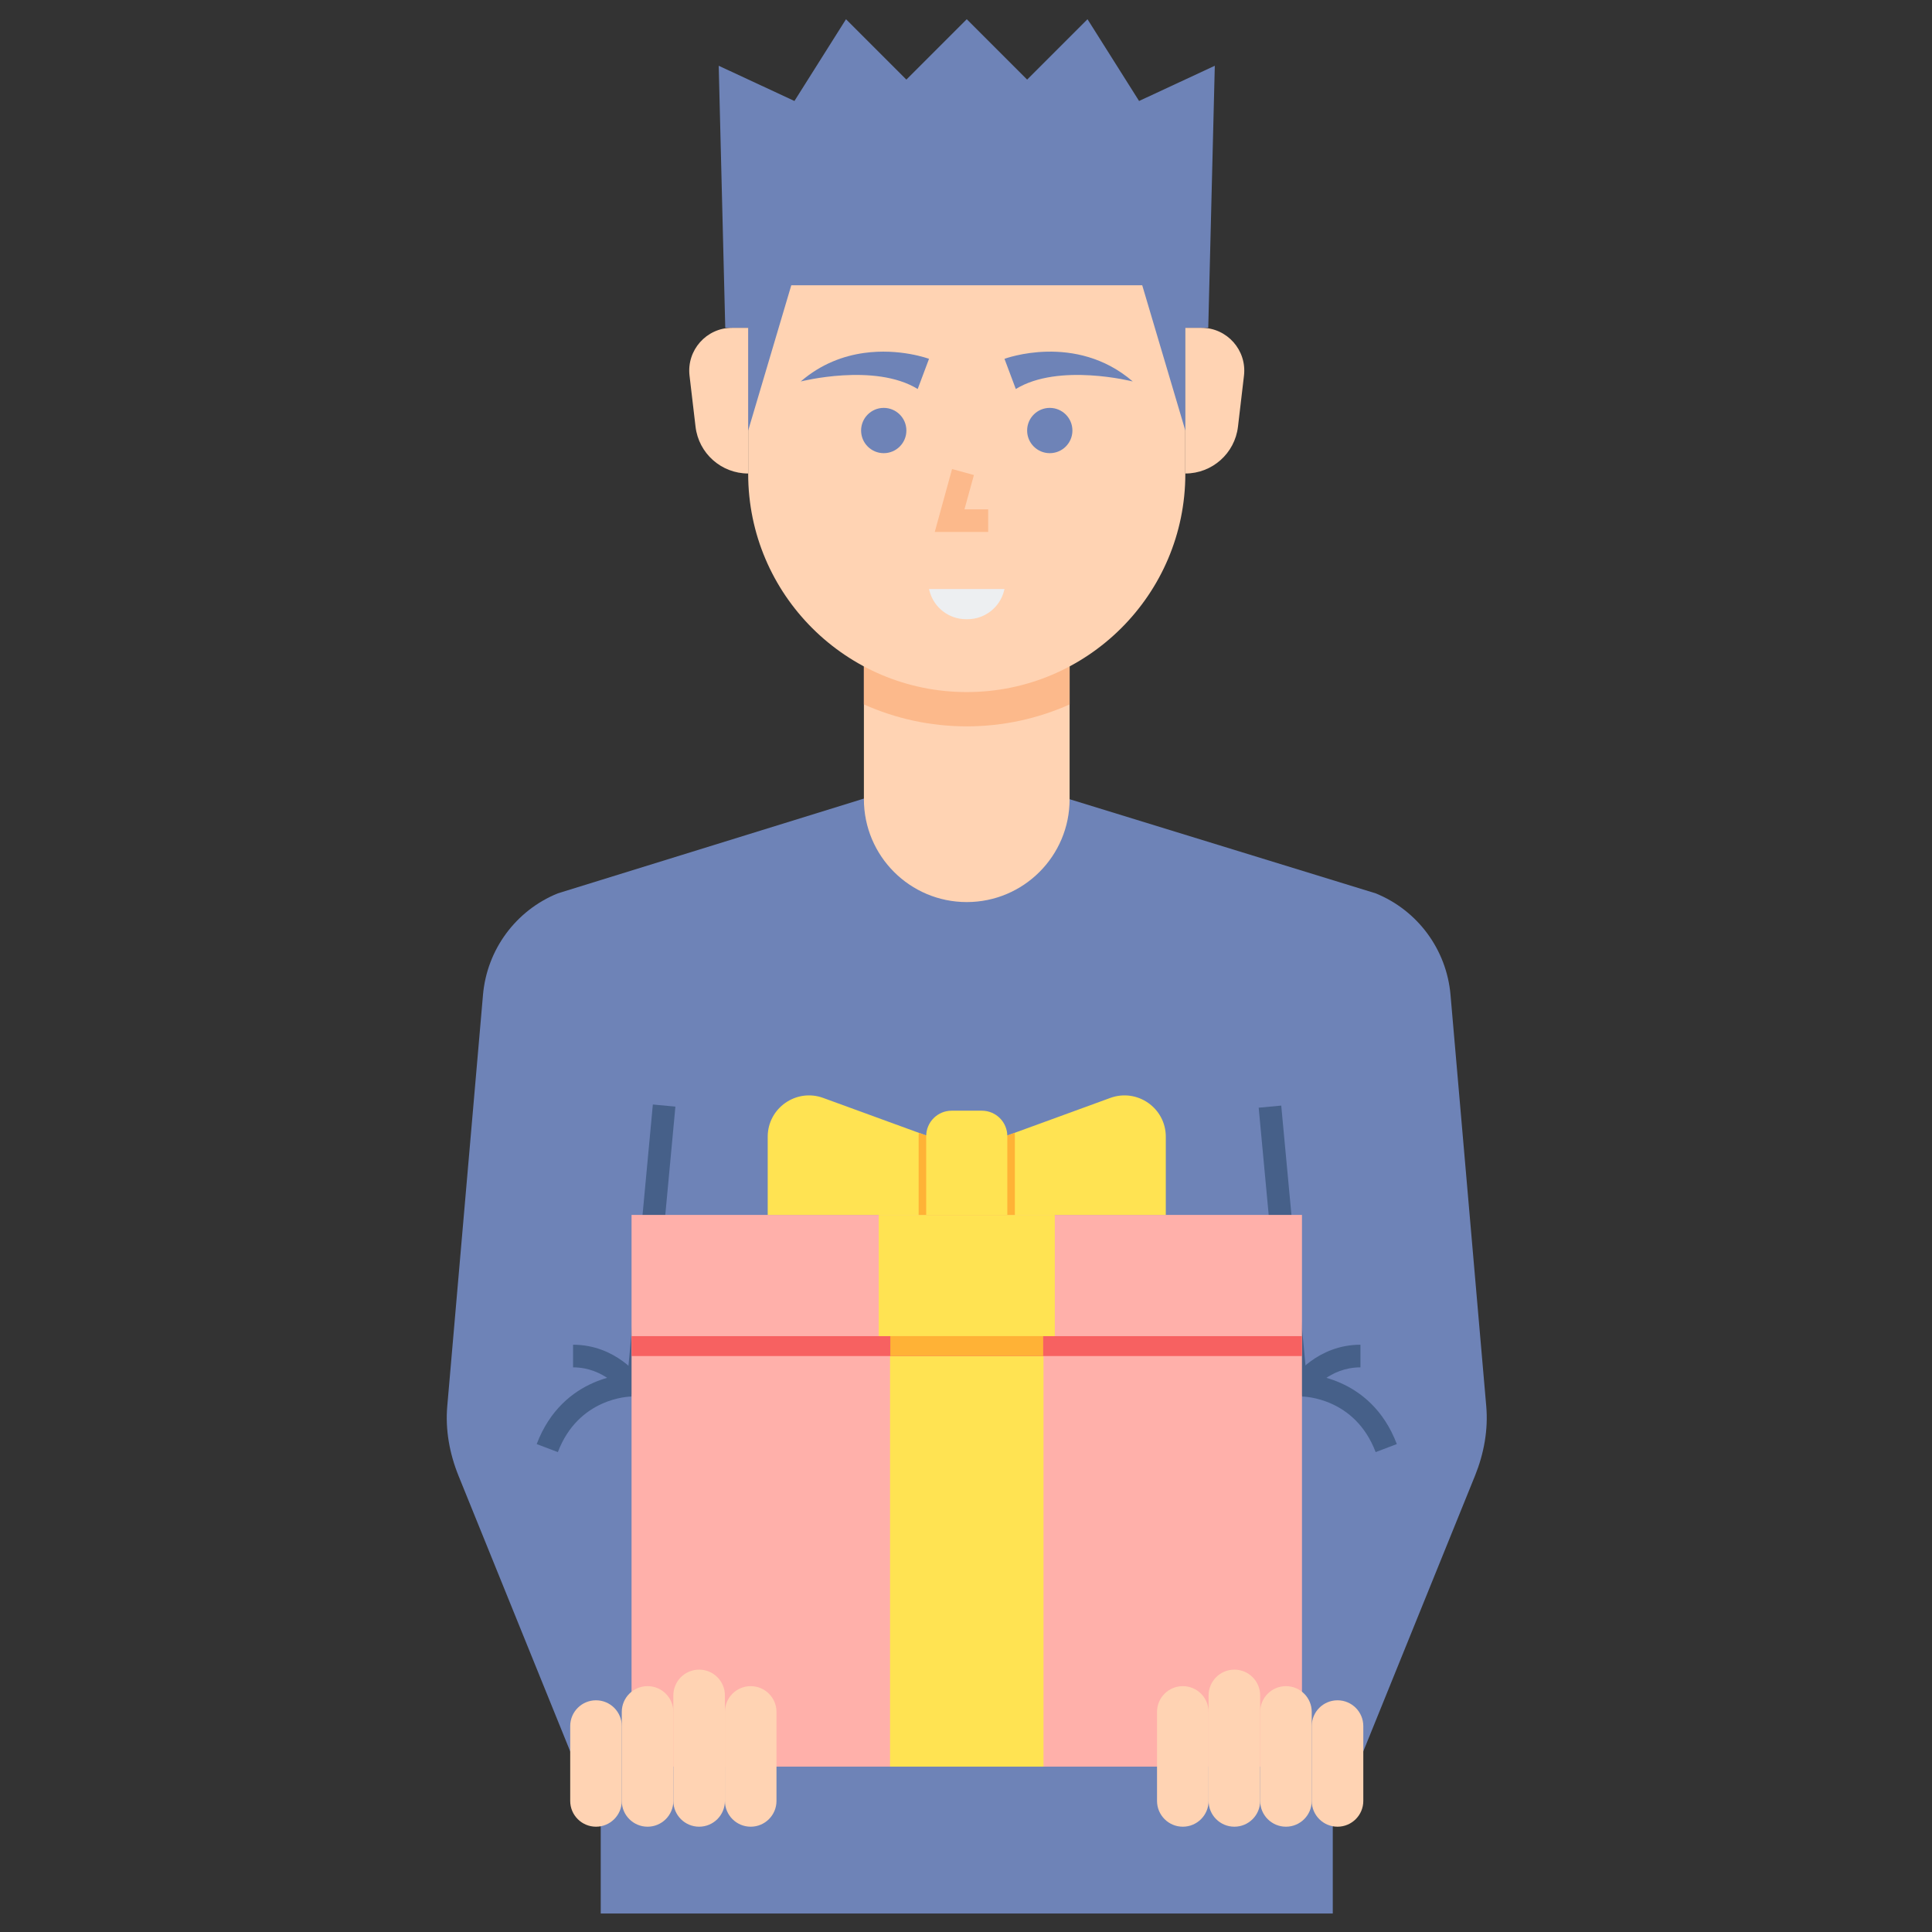<?xml version="1.0" encoding="utf-8"?>
<!-- Generator: Adobe Illustrator 22.0.0, SVG Export Plug-In . SVG Version: 6.00 Build 0)  -->
<svg version="1.1" id="Layer_1" xmlns="http://www.w3.org/2000/svg" xmlns:xlink="http://www.w3.org/1999/xlink" x="0px" y="0px"
	 viewBox="0 0 512 512" style="enable-background:new 0 0 512 512;" xml:space="preserve">
<rect x="0" y="0" width="512" height="512" fill="#333333" stroke="none"/>
<style type="text/css">
	.st0{fill:#FF7B7B;}
	.st1{fill:#FFB236;}
	.st2{fill:#FFD3B3;}
	.st3{fill:#FCB98B;}
	.st4{fill:#6E83B7;}
	.st5{fill:#FFB0AA;}
	.st6{fill:#EDEFF1;}
	.st7{fill:#FFE352;}
	.st8{fill:#46BEE8;}
	.st9{fill:#9CE5FF;}
	.st10{fill:#80D6FB;}
	.st11{fill:#FFE67B;}
	.st12{fill:#F76161;}
	.st13{fill:#98CA69;}
	.st14{fill:#75AA40;}
	.st15{fill:#BFEA8C;}
	.st16{fill:#D3D3D3;}
	.st17{fill:#466089;}
	.st18{fill:#7C93BF;}
	.st19{fill:#FFC69F;}
	.st20{fill:#859CC1;}
	.st21{fill:#EFA470;}
	.st22{fill:#C1C1C1;}
	.st23{fill:#E2935D;}
	.st24{fill:#99E5FF;}
</style>
<g>
	<g>
		<g>
			<path class="st4" d="M393.87,372.644l-9.47-109.02c-1.05-11.98-8.7-22.36-19.84-26.88L283.458,211.8H256.2l-27.258-0.166
				l-81.102,25.11c-11.14,4.52-18.79,14.9-19.84,26.88l-9.47,109.02c-0.55,6.27,0.615,12.58,2.965,18.41l37.705,93.04v23h97h97v-23
				l37.705-93.04C393.256,385.224,394.42,378.914,393.87,372.644z"/>
		</g>
	</g>
	<g>
		<g>
			
				<rect x="337.067" y="292.947" transform="matrix(0.996 -0.093 0.093 0.996 -29.399 33.124)" class="st17" width="6.001" height="76.981"/>
		</g>
	</g>
	<g>
		<g>
			<path class="st17" d="M347.47,368.846l-4.88-3.491c0.261-0.367,6.528-8.991,17.944-8.991v6
				C352.278,362.364,347.662,368.581,347.47,368.846z"/>
		</g>
	</g>
	<g>
		<g>
			<path class="st17" d="M364.562,384.826c-5.487-14.441-18.97-14.727-19.541-14.732l0.013-6c0.738,0,18.149,0.211,25.138,18.601
				L364.562,384.826z"/>
		</g>
	</g>
	<g>
		<g>
			
				<rect x="133.844" y="328.437" transform="matrix(0.093 -0.996 0.996 0.093 -173.718 472.142)" class="st17" width="76.981" height="6.001"/>
		</g>
	</g>
	<g>
		<g>
			<path class="st17" d="M164.932,368.846c-0.192-0.265-4.809-6.482-13.064-6.482v-6c11.416,0,17.684,8.624,17.944,8.991
				L164.932,368.846z"/>
		</g>
	</g>
	<g>
		<g>
			<path class="st17" d="M147.839,384.826l-5.609-2.131c6.988-18.389,24.399-18.601,25.138-18.601l0.014,6
				C166.809,370.099,153.326,370.385,147.839,384.826z"/>
		</g>
	</g>
	<g>
		<g>
			<path class="st2" d="M256.2,239.058L256.2,239.058c-15.054,0-27.258-12.204-27.258-27.258v-39.751h54.516V211.8
				C283.458,226.854,271.255,239.058,256.2,239.058z"/>
		</g>
	</g>
	<g>
		<g>
			<path class="st3" d="M228.942,186.684c8.334,3.721,17.554,5.809,27.258,5.809c9.704,0,18.924-2.087,27.258-5.809v-14.635h-54.516
				V186.684z"/>
		</g>
	</g>
	<g>
		<g>
			<path class="st2" d="M314.123,125.587c0,31.933-25.99,57.82-57.923,57.82s-57.923-25.887-57.923-57.82V68.696h115.846V125.587z"
				/>
		</g>
	</g>
	<g>
		<g>
			<polygon class="st3" points="261.879,140.977 247.721,140.977 252.308,124.299 258.093,125.89 255.594,134.977 261.879,134.977 
							"/>
		</g>
	</g>
	<g>
		<g>
			<path class="st4" d="M246.2,95.094c0,0-7.726-2.893-17.259-1.55c-5.36,0.755-11.291,2.849-16.741,7.55c0,0,19.625-5,31,2
				L246.2,95.094z"/>
		</g>
	</g>
	<g>
		<g>
			<circle class="st4" cx="234.2" cy="114.094" r="6"/>
		</g>
	</g>
	<g>
		<g>
			<path class="st4" d="M266.2,95.094c0,0,18.857-7.061,34,6c0,0-19.625-5-31,2L266.2,95.094z"/>
		</g>
	</g>
	<g>
		<g>
			<path class="st6" d="M246.2,156.094h20l-0.106,0.425c-1.113,4.452-5.113,7.575-9.701,7.575h-0.384
				c-4.589,0-8.589-3.123-9.701-7.575L246.2,156.094z"/>
		</g>
	</g>
	<g>
		<g>
			<polygon class="st5" points="167.367,354.094 167.367,395.073 167.367,468.177 345.034,468.177 345.034,395.073 345.034,354.094 
							"/>
		</g>
	</g>
	<g>
		<g>
			<g>
				<path class="st2" d="M354.457,484.094L354.457,484.094c-3.774,0-6.833-3.059-6.833-6.833v-19.833
					c0-3.774,3.059-6.833,6.833-6.833h0c3.774,0,6.833,3.059,6.833,6.833v19.833C361.29,481.035,358.231,484.094,354.457,484.094z"
					/>
			</g>
		</g>
		<g>
			<g>
				<path class="st2" d="M340.79,484.094L340.79,484.094c-3.774,0-6.833-3.059-6.833-6.833v-23.583c0-3.774,3.059-6.833,6.833-6.833
					l0,0c3.774,0,6.833,3.059,6.833,6.833v23.583C347.623,481.035,344.564,484.094,340.79,484.094z"/>
			</g>
		</g>
		<g>
			<g>
				<path class="st2" d="M327.123,484.094L327.123,484.094c-3.774,0-6.833-3.059-6.833-6.833v-27.958
					c0-3.774,3.059-6.833,6.833-6.833l0,0c3.774,0,6.833,3.059,6.833,6.833v27.958C333.957,481.035,330.897,484.094,327.123,484.094
					z"/>
			</g>
		</g>
		<g>
			<g>
				<path class="st2" d="M313.457,484.094L313.457,484.094c-3.774,0-6.833-3.059-6.833-6.833v-23.583
					c0-3.774,3.059-6.833,6.833-6.833h0c3.774,0,6.833,3.059,6.833,6.833v23.583C320.29,481.035,317.231,484.094,313.457,484.094z"
					/>
			</g>
		</g>
	</g>
	<g>
		<g>
			<g>
				<path class="st2" d="M157.944,484.094L157.944,484.094c3.774,0,6.833-3.059,6.833-6.833v-19.833
					c0-3.774-3.059-6.833-6.833-6.833h0c-3.774,0-6.833,3.059-6.833,6.833v19.833C151.111,481.035,154.17,484.094,157.944,484.094z"
					/>
			</g>
		</g>
		<g>
			<g>
				<path class="st2" d="M171.611,484.094L171.611,484.094c3.774,0,6.833-3.059,6.833-6.833v-23.583
					c0-3.774-3.059-6.833-6.833-6.833h0c-3.774,0-6.833,3.059-6.833,6.833v23.583C164.777,481.035,167.837,484.094,171.611,484.094z
					"/>
			</g>
		</g>
		<g>
			<g>
				<path class="st2" d="M185.277,484.094L185.277,484.094c3.774,0,6.833-3.059,6.833-6.833v-27.958
					c0-3.774-3.059-6.833-6.833-6.833h0c-3.774,0-6.833,3.059-6.833,6.833v27.958C178.444,481.035,181.503,484.094,185.277,484.094z
					"/>
			</g>
		</g>
		<g>
			<g>
				<path class="st2" d="M198.944,484.094L198.944,484.094c3.774,0,6.833-3.059,6.833-6.833v-23.583
					c0-3.774-3.059-6.833-6.833-6.833h0c-3.774,0-6.833,3.059-6.833,6.833v23.583C192.111,481.035,195.17,484.094,198.944,484.094z"
					/>
			</g>
		</g>
	</g>
	<g>
		<g>
			<path class="st2" d="M314.123,86.868h4.264c6.799,0,12.074,5.933,11.28,12.684l-1.591,13.523
				c-0.832,7.075-6.829,12.408-13.953,12.408l0,0V86.868z"/>
		</g>
	</g>
	<g>
		<g>
			<path class="st2" d="M198.277,86.868h-4.264c-6.798,0-12.074,5.933-11.28,12.684l1.591,13.523
				c0.832,7.075,6.829,12.408,13.953,12.408h0V86.868z"/>
		</g>
	</g>
	<g>
		<g>
			<circle class="st4" cx="278.2" cy="114.094" r="6"/>
		</g>
	</g>
	<g>
		<g>
			<rect x="167.367" y="321.967" class="st5" width="177.667" height="32.127"/>
		</g>
	</g>
	<g>
		<g>
			<rect x="232.867" y="321.967" class="st7" width="46.667" height="32.127"/>
		</g>
	</g>
	<g>
		<g>
			<rect x="235.867" y="359.364" class="st7" width="40.667" height="108.813"/>
		</g>
	</g>
	<g>
		<g>
			<rect x="167.367" y="354.094" class="st12" width="177.667" height="5.27"/>
		</g>
	</g>
	<g>
		<g>
			<rect x="235.95" y="354.094" class="st1" width="40.5" height="5.27"/>
		</g>
	</g>
	<g>
		<g>
			<path class="st7" d="M256.2,304.844l38.041-13.882c7.146-2.608,14.709,2.683,14.709,10.29v20.716H256.2V304.844z"/>
		</g>
	</g>
	<g>
		<g>
			<path class="st7" d="M256.2,304.844l-38.041-13.882c-7.146-2.608-14.709,2.683-14.709,10.29v20.716h52.75V304.844z"/>
		</g>
	</g>
	<g>
		<g>
			<path class="st1" d="M268.95,301.094c0-0.299-0.015-0.595-0.045-0.886l-12.705,4.636v17.123h12.75V301.094z"/>
		</g>
	</g>
	<g>
		<g>
			<path class="st1" d="M243.45,301.094c0-0.299,0.015-0.595,0.045-0.886l12.705,4.636v17.123h-12.75V301.094z"/>
		</g>
	</g>
	<g>
		<g>
			<path class="st7" d="M266.95,321.967h-21.5v-20.873c0-3.728,3.022-6.75,6.75-6.75h8c3.728,0,6.75,3.022,6.75,6.75V321.967z"/>
		</g>
	</g>
	<g>
		<g>
			<polygon class="st4" points="301.867,26.761 288.2,5.094 272.2,21.094 256.2,5.094 240.2,21.094 224.2,5.094 210.534,26.761 
				190.466,17.427 192.2,86.868 198.277,86.868 198.277,114.094 209.7,75.594 256.2,75.594 302.7,75.594 314.123,114.094 
				314.123,86.868 320.2,86.868 321.935,17.427 			"/>
		</g>
	</g>
</g>
</svg>
